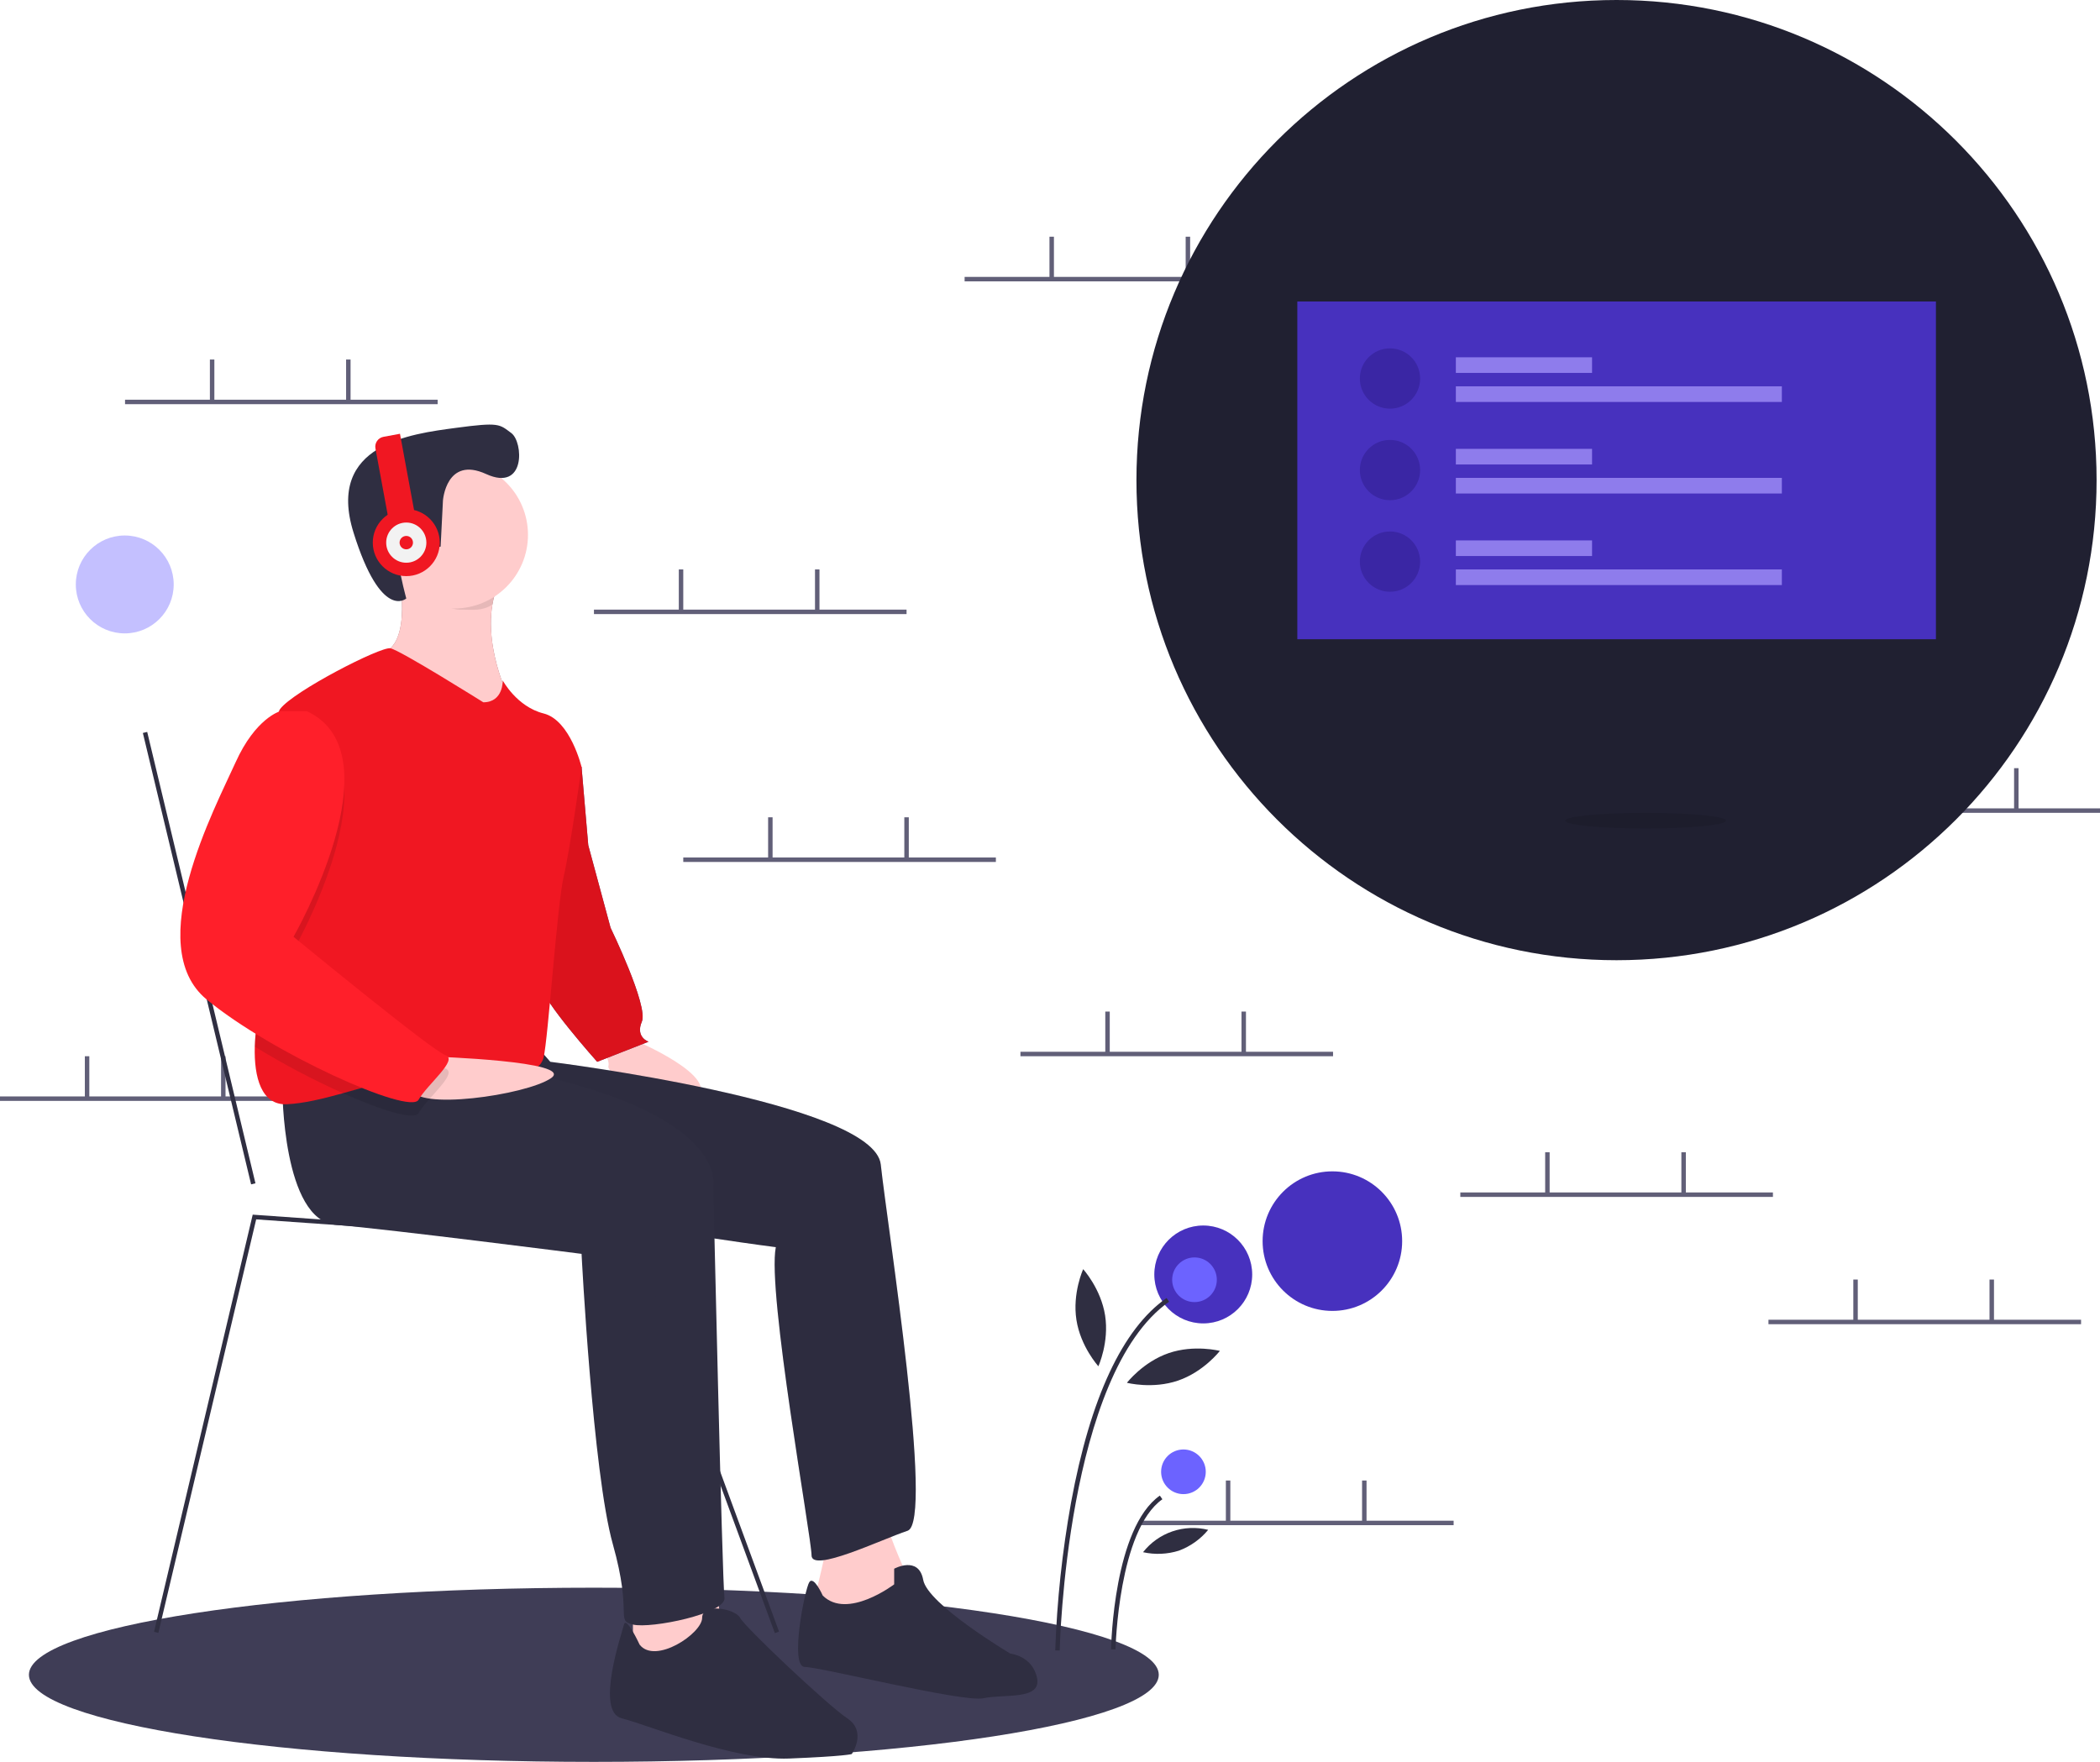 <svg width="373" height="313" viewBox="0 0 373 313" fill="none" xmlns="http://www.w3.org/2000/svg">
<path d="M105.478 313C160.895 313 205.82 306.073 205.82 297.528C205.82 288.984 160.895 282.057 105.478 282.057C50.061 282.057 5.137 288.984 5.137 297.528C5.137 306.073 50.061 313 105.478 313Z" fill="#3F3D56"/>
<path d="M77.735 71.01H22.21V71.803H77.735V71.01Z" fill="#615F78"/>
<path d="M38.075 63.87H37.281V71.209H38.075V63.87Z" fill="#615F78"/>
<path d="M62.267 63.87H61.474V71.209H62.267V63.87Z" fill="#615F78"/>
<path d="M226.859 49.191H171.334V49.985H226.859V49.191Z" fill="#615F78"/>
<path d="M187.198 42.051H186.405V49.39H187.198V42.051Z" fill="#615F78"/>
<path d="M211.391 42.051H210.598V49.39H211.391V42.051Z" fill="#615F78"/>
<path d="M258.191 270.156H202.666V270.949H258.191V270.156Z" fill="#615F78"/>
<path d="M218.53 263.015H217.737V270.354H218.53V263.015Z" fill="#615F78"/>
<path d="M242.723 263.015H241.93V270.354H242.723V263.015Z" fill="#615F78"/>
<path d="M369.637 234.453H314.112V235.246H369.637V234.453Z" fill="#615F78"/>
<path d="M329.977 227.312H329.184V234.651H329.977V227.312Z" fill="#615F78"/>
<path d="M354.17 227.312H353.376V234.651H354.17V227.312Z" fill="#615F78"/>
<path d="M374 143.607H318.475V144.4H374V143.607Z" fill="#615F78"/>
<path d="M334.339 136.466H333.546V143.805H334.339V136.466Z" fill="#F2F2F2"/>
<path d="M358.532 136.466H357.739V143.805H358.532V136.466Z" fill="#615F78"/>
<path d="M176.887 152.335H121.362V153.128H176.887V152.335Z" fill="#615F78"/>
<path d="M137.226 145.194H136.433V152.533H137.226V145.194Z" fill="#615F78"/>
<path d="M161.419 145.194H160.625V152.533H161.419V145.194Z" fill="#615F78"/>
<path d="M314.906 211.84H259.381V212.634H314.906V211.84Z" fill="#615F78"/>
<path d="M275.245 204.7H274.452V212.039H275.245V204.7Z" fill="#615F78"/>
<path d="M299.438 204.7H298.645V212.039H299.438V204.7Z" fill="#615F78"/>
<path d="M236.774 186.848H181.249V187.641H236.774V186.848Z" fill="#615F78"/>
<path d="M197.113 179.707H196.32V187.046H197.113V179.707Z" fill="#615F78"/>
<path d="M221.306 179.707H220.513V187.046H221.306V179.707Z" fill="#615F78"/>
<path d="M161.022 108.3H105.498V109.094H161.022V108.3Z" fill="#615F78"/>
<path d="M121.362 101.16H120.568V108.499H121.362V101.16Z" fill="#615F78"/>
<path d="M145.554 101.16H144.761V108.499H145.554V101.16Z" fill="#615F78"/>
<path d="M55.525 194.782H0V195.575H55.525V194.782Z" fill="#615F78"/>
<path d="M15.864 187.641H15.071V194.98H15.864V187.641Z" fill="#615F78"/>
<path d="M40.057 187.641H39.264V194.98H40.057V187.641Z" fill="#615F78"/>
<path d="M287.124 170.583C334.217 170.583 372.394 132.397 372.394 85.291C372.394 38.186 334.217 0 287.124 0C240.03 0 201.854 38.186 201.854 85.291C201.854 132.397 240.03 170.583 287.124 170.583Z" fill="#202031"/>
<path d="M26.146 130.027L25.375 130.212L44.601 210.402L45.373 210.217L26.146 130.027Z" fill="#2F2E41"/>
<path d="M112.419 184.666C112.419 184.666 128.68 191.41 123.524 195.377C118.368 199.344 107.66 190.617 108.056 189.426C108.453 188.236 106.47 185.459 106.47 185.459L112.419 184.666Z" fill="#FFCCCC"/>
<path d="M98.141 131.508L103.297 136.268L104.487 150.153L108.453 164.831C108.453 164.831 115.195 178.715 114.006 181.492C112.816 184.269 115.195 185.063 115.195 185.063L106.073 188.633C106.073 188.633 96.158 177.525 96.158 175.145C96.158 172.765 98.141 131.508 98.141 131.508Z" fill="#575A88"/>
<path d="M98.141 131.508L103.297 136.268L104.487 150.153L108.453 164.831C108.453 164.831 115.195 178.715 114.006 181.492C112.816 184.269 115.195 185.063 115.195 185.063L106.073 188.633C106.073 188.633 96.158 177.525 96.158 175.145C96.158 172.765 98.141 131.508 98.141 131.508Z" fill="#DA121C"/>
<path d="M146.924 274.321C146.924 274.321 144.941 283.446 144.544 284.239C144.148 285.032 152.08 287.809 152.08 287.809L161.598 281.065C161.598 281.065 157.632 272.338 157.632 270.751L146.924 274.321Z" fill="#FFCCCC"/>
<path d="M94.968 185.459L97.745 188.633C97.745 188.633 155.252 195.774 156.442 206.882C157.632 217.989 165.961 270.354 161.202 271.941C156.442 273.528 144.147 279.479 144.147 276.305C144.147 273.131 136.215 229.494 137.802 221.56C137.802 221.56 69.189 212.832 67.602 202.914C66.016 192.997 69.189 188.633 69.189 188.633L94.968 185.459Z" fill="#2F2E41"/>
<path opacity="0.1" d="M94.968 185.459L97.745 188.633C97.745 188.633 155.252 195.774 156.442 206.882C157.632 217.989 165.961 270.354 161.202 271.941C156.442 273.528 144.147 279.479 144.147 276.305C144.147 273.131 136.215 229.494 137.802 221.56C137.802 221.56 69.189 212.832 67.602 202.914C66.016 192.997 69.189 188.633 69.189 188.633L94.968 185.459Z" fill="#202031"/>
<path d="M146.131 283.445C146.131 283.445 144.544 279.875 143.751 281.065C142.958 282.255 140.182 296.14 142.958 296.14C145.734 296.14 171.117 302.487 174.686 301.694C178.256 300.901 184.998 302.091 184.205 298.124C183.412 294.157 179.446 293.76 179.446 293.76C179.446 293.76 164.771 285.032 163.978 280.669C163.185 276.305 158.822 278.685 158.822 278.685V281.462C158.822 281.462 150.493 287.809 146.131 283.445Z" fill="#2F2E41"/>
<path d="M70.775 101.358C70.775 101.358 73.552 114.846 67.603 116.036C61.653 117.226 75.138 125.16 75.138 125.16L83.863 129.921L90.209 123.573C90.209 123.573 84.458 111.871 88.821 103.143C93.184 94.416 70.775 101.358 70.775 101.358Z" fill="#9F616A"/>
<path d="M90.209 123.573L83.863 129.921L75.138 125.16C75.138 125.16 61.653 117.226 67.603 116.036C71.43 115.27 71.644 109.415 71.315 105.337C71.207 104.002 71.027 102.674 70.775 101.358C70.775 101.358 93.184 94.416 88.821 103.143C88.158 104.491 87.698 105.929 87.457 107.412C86.12 115.255 90.209 123.573 90.209 123.573Z" fill="#FFCCCC"/>
<path d="M112.419 285.826V294.95H127.49L128.68 291.38L127.093 281.859L112.419 285.826Z" fill="#FFCCCC"/>
<path d="M50.152 193.394C50.152 193.394 50.152 216.799 59.67 217.593C69.189 218.386 103.297 222.75 103.297 222.75C103.297 222.75 105.28 261.627 108.85 274.321C112.419 287.016 109.246 287.809 112.419 288.603C115.592 289.396 129.077 286.619 128.68 283.842C128.283 281.065 126.697 210.849 126.697 210.849C126.697 210.849 130.266 195.774 82.674 188.633L50.152 193.394Z" fill="#2F2E41"/>
<path d="M113.609 292.173C113.609 292.173 111.229 287.016 110.832 288.603C110.436 290.189 105.677 304.074 110.436 305.264C115.195 306.454 130.266 312.802 140.181 312.405C150.096 312.008 151.286 311.611 151.286 311.611C151.286 311.611 154.063 307.644 150.493 305.264C146.924 302.884 132.249 288.999 131.456 287.412C130.663 285.826 124.714 284.636 124.714 287.412C124.714 290.189 116.385 295.743 113.609 292.173Z" fill="#2F2E41"/>
<path opacity="0.1" d="M88.821 103.143C88.158 104.491 87.698 105.929 87.457 107.412C85.482 108.606 84.161 108.3 81.682 108.3C78.005 108.3 76.522 103.599 74.147 101.16C73.96 98.894 70.775 101.358 70.775 101.358C70.775 101.358 93.184 94.416 88.821 103.143Z" fill="black"/>
<path d="M80.691 108.102C87.919 108.102 93.779 102.241 93.779 95.011C93.779 87.781 87.919 81.92 80.691 81.92C73.462 81.92 67.603 87.781 67.603 95.011C67.603 102.241 73.462 108.102 80.691 108.102Z" fill="#FFCCCC"/>
<path d="M103.297 136.268C103.297 136.268 101.314 150.549 100.124 155.707C98.934 160.864 97.348 184.666 96.555 187.84C95.761 191.013 91.002 191.807 81.484 190.617C80.886 190.541 80.285 190.496 79.683 190.482C73.821 190.295 67.115 192.489 60.908 194.211C57.338 195.202 53.931 196.036 50.945 196.17C46.424 196.377 45.099 191.362 45.254 185.935C45.4 180.885 46.832 175.47 48.169 173.558C50.576 170.115 48.208 139.2 49.097 129.004V129C49.231 127.445 49.442 126.374 49.755 125.954C52.135 122.78 67.602 114.846 69.335 115.167C71.065 115.489 85.846 124.764 85.846 124.764C89.416 124.764 89.301 120.892 89.301 120.892C89.301 120.892 91.795 125.557 96.555 126.747C101.314 127.937 103.297 136.268 103.297 136.268Z" fill="#F01722"/>
<path d="M76.785 187.698C76.785 187.698 102.333 188.512 97.857 191.548C93.382 194.584 73.552 197.361 73.155 193.393C72.758 189.426 76.785 187.698 76.785 187.698Z" fill="#FFCCCC"/>
<path opacity="0.1" d="M79.683 190.482C79.767 192.005 75.67 195.437 74.345 197.757C73.611 199.043 67.932 197.349 60.908 194.211C55.518 191.791 50.289 189.027 45.254 185.936C45.401 180.885 46.832 175.47 48.169 173.558C50.576 170.115 48.209 139.2 49.097 129.004V129C49.309 128.893 49.529 128.803 49.755 128.731H54.515C70.775 136.268 52.135 168.798 52.135 168.798C52.135 168.798 76.725 189.03 79.104 189.823C79.26 189.853 79.402 189.934 79.507 190.053C79.612 190.172 79.674 190.323 79.683 190.482Z" fill="black"/>
<path d="M54.514 126.35H49.755C49.755 126.35 45.392 127.541 41.823 135.475C38.254 143.409 25.166 168.004 36.667 177.525C48.169 187.046 72.758 198.154 74.345 195.377C75.931 192.6 81.484 188.236 79.104 187.443C76.724 186.65 52.135 166.418 52.135 166.418C52.135 166.418 70.775 133.888 54.514 126.35Z" fill="#FF1F2A"/>
<path d="M78.677 88.919C78.677 88.919 79.251 80.966 86.337 84.209C93.422 87.452 92.96 78.514 90.819 76.934C88.678 75.355 88.745 74.964 80.914 76.02C73.083 77.077 57.878 78.868 62.795 94.618C67.711 110.369 72.163 106.317 72.163 106.317C72.163 106.317 68.255 92.144 72.215 94.844L76.174 97.544L78.264 97.101L78.677 88.919Z" fill="#2F2E41"/>
<path d="M137.628 290.128L112.334 221.342L45.502 216.624L28.129 290.082L27.357 289.9L44.886 215.784L45.222 215.809L112.901 220.587L112.99 220.828L138.372 289.854L137.628 290.128Z" fill="#2F2E41"/>
<path d="M236.657 232.885C243.501 232.885 249.05 227.335 249.05 220.488C249.05 213.642 243.501 208.092 236.657 208.092C229.812 208.092 224.264 213.642 224.264 220.488C224.264 227.335 229.812 232.885 236.657 232.885Z" fill="#4731BE"/>
<path d="M213.721 235.105C218.522 235.105 222.414 231.212 222.414 226.409C222.414 221.606 218.522 217.713 213.721 217.713C208.919 217.713 205.027 221.606 205.027 226.409C205.027 231.212 208.919 235.105 213.721 235.105Z" fill="#4731BE"/>
<path opacity="0.4" d="M22.16 112.523C26.961 112.523 30.853 108.63 30.853 103.827C30.853 99.025 26.961 95.131 22.16 95.131C17.358 95.131 13.466 99.025 13.466 103.827C13.466 108.63 17.358 112.523 22.16 112.523Z" fill="#6C63FF"/>
<path d="M188.223 293.211L187.43 293.196C187.736 284.374 188.677 275.586 190.245 266.899C193.675 248.302 199.379 236.087 207.198 230.596L207.653 231.246C189.389 244.073 188.232 292.721 188.223 293.211Z" fill="#2F2E41"/>
<path d="M198.138 293.022L197.345 293.006C197.362 292.127 197.858 271.42 206.008 265.696L206.463 266.345C198.642 271.838 198.142 292.81 198.138 293.022Z" fill="#2F2E41"/>
<path d="M212.166 231.318C214.356 231.318 216.132 229.542 216.132 227.351C216.132 225.16 214.356 223.384 212.166 223.384C209.975 223.384 208.2 225.16 208.2 227.351C208.2 229.542 209.975 231.318 212.166 231.318Z" fill="#6C63FF"/>
<path d="M210.201 265.434C212.392 265.434 214.168 263.658 214.168 261.467C214.168 259.276 212.392 257.5 210.201 257.5C208.011 257.5 206.235 259.276 206.235 261.467C206.235 263.658 208.011 265.434 210.201 265.434Z" fill="#6C63FF"/>
<path d="M196.289 233.696C197.034 238.458 195.092 242.717 195.092 242.717C195.092 242.717 191.941 239.256 191.195 234.494C190.45 229.732 192.393 225.472 192.393 225.472C192.393 225.472 195.544 228.934 196.289 233.696Z" fill="#2F2E41"/>
<path d="M209.253 245.261C204.695 246.825 200.164 245.654 200.164 245.654C200.164 245.654 203.022 241.947 207.58 240.383C212.139 238.819 216.67 239.991 216.67 239.991C216.67 239.991 213.811 243.697 209.253 245.261Z" fill="#2F2E41"/>
<path d="M209.399 275.475C207.336 276.123 205.139 276.218 203.028 275.75C204.369 274.043 206.174 272.76 208.227 272.055C210.28 271.351 212.492 271.256 214.598 271.78C213.219 273.446 211.426 274.72 209.399 275.475Z" fill="#2F2E41"/>
<path d="M68.11 77.602L71.043 77.06L73.997 93.055L69.317 93.919L66.686 79.673C66.6 79.209 66.702 78.731 66.969 78.342C67.237 77.954 67.647 77.688 68.11 77.602Z" fill="#F01722"/>
<path d="M72.163 102.35C75.449 102.35 78.112 99.686 78.112 96.399C78.112 93.113 75.449 90.449 72.163 90.449C68.878 90.449 66.214 93.113 66.214 96.399C66.214 99.686 68.878 102.35 72.163 102.35Z" fill="#F01722"/>
<path d="M72.163 99.97C74.135 99.97 75.733 98.371 75.733 96.399C75.733 94.427 74.135 92.829 72.163 92.829C70.192 92.829 68.594 94.427 68.594 96.399C68.594 98.371 70.192 99.97 72.163 99.97Z" fill="#F2F2F2"/>
<path d="M72.163 97.589C72.821 97.589 73.353 97.056 73.353 96.399C73.353 95.742 72.821 95.209 72.163 95.209C71.506 95.209 70.974 95.742 70.974 96.399C70.974 97.056 71.506 97.589 72.163 97.589Z" fill="#F01722"/>
<path d="M343.858 113.561V53.555H230.428V113.561H253.37H343.858Z" fill="#4731BE"/>
<path opacity="0.1" d="M292.299 147.187C300.185 147.187 306.577 146.563 306.577 145.794C306.577 145.024 300.185 144.401 292.299 144.401C284.414 144.401 278.021 145.024 278.021 145.794C278.021 146.563 284.414 147.187 292.299 147.187Z" fill="black"/>
<ellipse cx="246.888" cy="67.242" rx="5.354" ry="5.356" fill="#3A26A4"/>
<ellipse cx="246.888" cy="83.506" rx="5.354" ry="5.356" fill="#3A26A4"/>
<ellipse cx="246.888" cy="99.771" rx="5.354" ry="5.356" fill="#3A26A4"/>
<rect x="258.587" y="63.473" width="24.193" height="2.777" fill="#8E7CEC"/>
<rect x="258.587" y="79.738" width="24.193" height="2.777" fill="#8E7CEC"/>
<rect x="258.587" y="96.003" width="24.193" height="2.777" fill="#8E7CEC"/>
<rect x="258.587" y="68.63" width="57.905" height="2.777" fill="#8E7CEC"/>
<rect x="258.587" y="84.895" width="57.905" height="2.777" fill="#8E7CEC"/>
<rect x="258.587" y="101.16" width="57.905" height="2.777" fill="#8E7CEC"/>
</svg>
